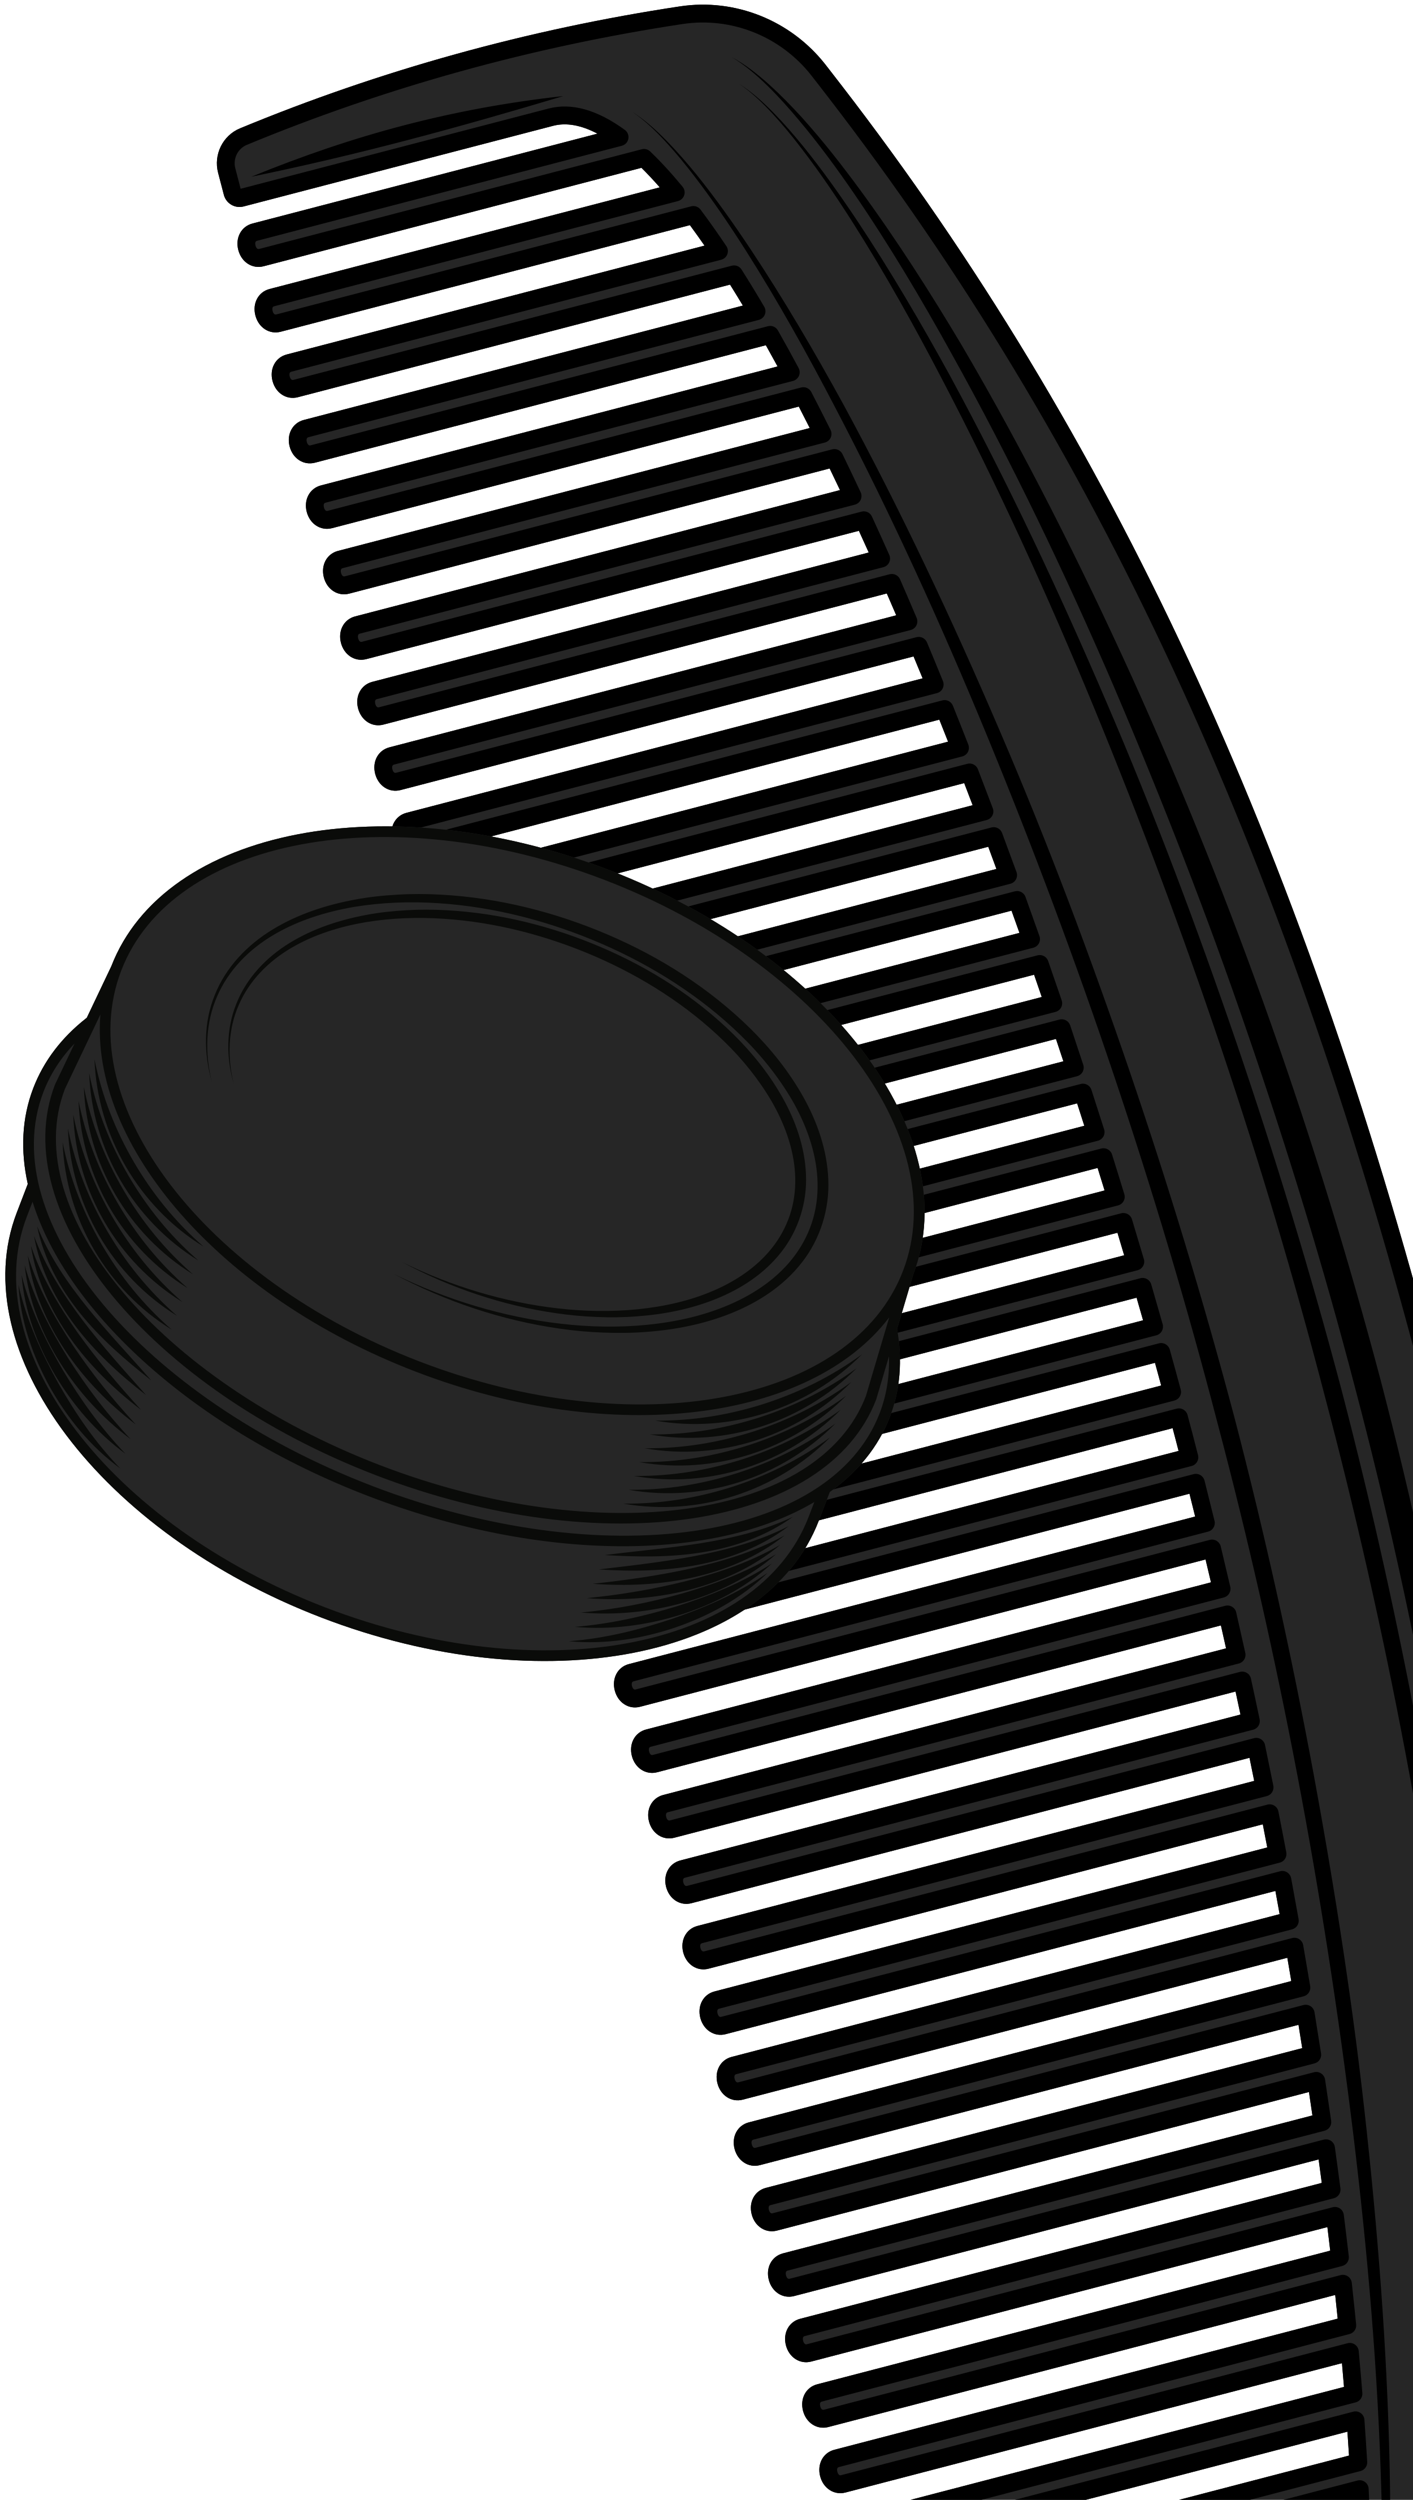 <?xml version="1.0" encoding="UTF-8"?>
<svg width="246px" height="435px" viewBox="0 0 246 435" version="1.1" xmlns="http://www.w3.org/2000/svg" xmlns:xlink="http://www.w3.org/1999/xlink">
    <!-- Generator: Sketch 49.3 (51167) - http://www.bohemiancoding.com/sketch -->
    <title>Hair care</title>
    <desc>Created with Sketch.</desc>
    <defs></defs>
    <g id="Desktop" stroke="none" stroke-width="1" fill="none" fill-rule="evenodd">
        <g id="Desktop.-Services-&amp;-Price" transform="translate(-694, -2375)">
            <g id="Group-8-Copy-6" transform="translate(490, 2220)">
                <g id="Group-2">
                    <g id="Hair-care" transform="translate(185, 132)">
                        <g id="ic_comb" transform="translate(183.728, 282.307) rotate(-21) translate(-183.728, -282.307) translate(90.228, 16.807)">
                            <g id="Group" transform="translate(93.087, 265.5) rotate(-270) translate(-93.087, -265.5) translate(-172.413, 172.5)">
                                <path d="M530.786,101.462 C530.847,91.793 525.64,82.773 517.193,77.917 C516.677,77.618 516.16,77.328 515.644,77.039 L513.127,75.618 C446.44,38.099 371.362,15.731 276.855,5.221 C182.344,-5.29 104.158,0.033 30.794,21.98 L28.028,22.812 C27.46,22.98 26.892,23.148 26.324,23.326 C17.008,26.205 9.928,33.86 7.848,43.305 C2.091,69.421 -0.477,96.05 0.209,122.451 C0.293,125.694 2.814,128.414 6.068,128.774 L10.008,129.214 C11.552,129.387 12.947,128.274 13.121,126.737 L19.332,71.393 C19.595,69.047 20.952,66.794 23.37,64.677 L16.445,126.358 C16.22,128.368 17.694,130.064 19.868,130.307 C22.046,130.55 23.859,129.218 24.084,127.209 L31.667,59.653 C33.01,59.046 34.451,58.461 35.982,57.896 L28.15,127.662 C27.925,129.672 29.395,131.368 31.573,131.611 C33.752,131.854 35.564,130.522 35.789,128.513 L44.002,55.353 C45.382,54.975 46.8,54.606 48.241,54.255 L39.856,128.961 C39.63,130.971 41.1,132.672 43.278,132.91 C45.457,133.153 47.265,131.821 47.495,129.812 L56.167,52.54 C57.538,52.274 58.942,52.012 60.374,51.76 L51.561,130.265 C51.336,132.275 52.805,133.971 54.984,134.214 C57.162,134.457 58.97,133.125 59.2,131.111 L68.248,50.498 C69.619,50.301 71.014,50.105 72.427,49.918 L63.262,131.564 C63.041,133.574 64.511,135.275 66.689,135.514 C68.863,135.757 70.676,134.425 70.901,132.415 L80.268,48.969 C81.639,48.82 83.034,48.67 84.437,48.53 L74.967,132.868 C74.742,134.878 76.216,136.574 78.395,136.817 C80.568,137.06 82.381,135.728 82.606,133.719 L92.25,47.815 C93.621,47.698 95.007,47.591 96.406,47.483 L86.677,134.168 C86.447,136.177 87.921,137.878 90.1,138.121 C92.274,138.36 94.086,137.028 94.312,135.018 L104.2,46.95 C105.571,46.862 106.951,46.782 108.341,46.703 L98.378,135.471 C98.152,137.481 99.627,139.178 101.801,139.421 C103.979,139.664 105.792,138.332 106.017,136.322 L116.121,46.32 C117.492,46.259 118.868,46.203 120.258,46.151 L110.083,136.771 C109.858,138.785 111.332,140.481 113.506,140.724 C115.685,140.963 117.497,139.631 117.722,137.621 L128.019,45.899 C129.39,45.862 130.766,45.824 132.146,45.791 L121.788,138.075 C121.563,140.084 123.037,141.781 125.211,142.024 C127.39,142.267 129.202,140.935 129.428,138.925 L139.898,45.651 C141.265,45.633 142.64,45.619 144.021,45.605 L133.494,139.379 C133.268,141.388 134.738,143.085 136.917,143.328 C139.095,143.566 140.908,142.234 141.133,140.224 L151.759,45.567 C153.125,45.567 154.496,45.567 155.876,45.572 L145.199,140.678 C144.974,142.687 146.443,144.384 148.622,144.627 C150.801,144.87 152.613,143.538 152.838,141.528 L163.6,45.628 C164.966,45.647 166.337,45.661 167.713,45.684 L156.905,141.982 C156.674,143.991 158.149,145.688 160.327,145.931 C162.506,146.169 164.318,144.837 164.544,142.828 L175.432,45.829 C176.799,45.857 178.165,45.89 179.536,45.927 L168.61,143.281 C168.38,145.29 169.854,146.987 172.033,147.23 C174.207,147.473 176.019,146.141 176.244,144.131 L187.246,46.156 C188.607,46.203 189.978,46.249 191.345,46.301 L180.315,144.585 C180.085,146.594 181.56,148.291 183.733,148.534 C185.912,148.777 187.724,147.44 187.95,145.431 L199.045,46.605 C200.411,46.665 201.773,46.731 203.139,46.796 L192.016,145.884 C191.791,147.894 193.265,149.59 195.439,149.833 C197.617,150.076 199.43,148.744 199.655,146.735 L210.83,47.184 C212.196,47.259 213.558,47.334 214.92,47.413 L203.721,147.188 C203.599,148.277 203.956,149.286 204.726,150.034 C205.346,150.642 206.21,151.034 207.144,151.137 C209.323,151.38 211.135,150.048 211.361,148.034 L222.601,47.881 C223.967,47.969 225.329,48.058 226.691,48.152 L215.427,148.487 C215.201,150.497 216.676,152.193 218.85,152.436 C221.028,152.679 222.841,151.347 223.066,149.338 L234.363,48.698 C235.724,48.801 237.086,48.904 238.443,49.011 L227.132,149.791 C226.907,151.801 228.376,153.497 230.555,153.74 C232.734,153.983 234.546,152.651 234.771,150.642 L246.11,49.638 C247.472,49.755 248.829,49.871 250.186,49.993 L238.837,151.09 C238.612,153.1 240.082,154.801 242.26,155.039 C244.439,155.282 246.251,153.951 246.477,151.941 L257.839,50.708 C259.201,50.839 260.558,50.974 261.91,51.115 L250.543,152.394 C250.317,154.404 251.787,156.1 253.966,156.343 C256.144,156.586 257.957,155.254 258.182,153.245 L269.554,51.914 L271.587,52.138 L273.62,52.367 L262.248,153.693 C262.023,155.703 263.492,157.404 265.671,157.643 C267.845,157.886 269.657,156.554 269.883,154.544 L281.255,53.264 C282.602,53.428 283.959,53.592 285.316,53.764 L273.954,154.997 C273.723,157.007 275.198,158.703 277.372,158.946 C279.55,159.19 281.363,157.858 281.588,155.848 L292.937,54.751 C294.289,54.928 295.636,55.11 296.993,55.297 L285.654,156.297 C285.429,158.306 286.903,160.007 289.082,160.25 C291.256,160.489 293.068,159.157 293.293,157.147 L304.609,56.368 C305.957,56.564 307.304,56.76 308.656,56.961 L297.36,157.601 C297.134,159.61 298.608,161.307 300.782,161.55 C302.961,161.793 304.773,160.461 304.999,158.451 L316.263,58.111 C317.61,58.321 318.958,58.531 320.31,58.746 L309.065,158.9 C308.84,160.914 310.314,162.611 312.488,162.849 C314.666,163.092 316.479,161.76 316.704,159.75 L327.902,59.976 C329.25,60.2 330.598,60.424 331.945,60.653 L320.77,160.204 C320.545,162.213 322.015,163.91 324.193,164.153 C326.372,164.396 328.184,163.064 328.41,161.054 L339.533,61.962 C340.88,62.2 342.223,62.438 343.571,62.682 L332.476,161.508 C332.25,163.517 333.72,165.214 335.899,165.457 C338.077,165.695 339.89,164.363 340.115,162.353 L351.144,64.07 C352.492,64.322 353.835,64.574 355.177,64.831 L344.181,162.807 C343.956,164.816 345.425,166.513 347.604,166.756 C349.782,166.999 351.595,165.667 351.82,163.657 L362.746,66.299 C364.094,66.57 365.432,66.836 366.775,67.107 L355.886,164.106 C355.661,166.12 357.131,167.817 359.309,168.06 C361.488,168.298 363.3,166.966 363.526,164.957 L374.334,68.664 C375.677,68.944 377.015,69.229 378.353,69.514 L367.592,165.41 C367.366,167.42 368.836,169.116 371.015,169.359 C373.189,169.602 375.001,168.27 375.226,166.261 L385.903,71.155 C387.246,71.454 388.584,71.753 389.923,72.052 L379.297,166.714 C379.072,168.723 380.541,170.42 382.72,170.663 C384.894,170.906 386.706,169.569 386.932,167.56 L397.458,73.79 C398.801,74.104 400.14,74.421 401.468,74.739 L390.998,168.013 C390.772,170.023 392.247,171.719 394.425,171.962 C396.599,172.205 398.412,170.873 398.637,168.864 L408.995,76.581 C410.338,76.917 411.671,77.254 413,77.59 L402.703,169.317 C402.478,171.327 403.952,173.023 406.126,173.266 C408.305,173.509 410.117,172.177 410.342,170.163 L420.512,79.544 C421.855,79.899 423.189,80.259 424.513,80.618 L414.409,170.616 C414.183,172.626 415.657,174.322 417.831,174.565 C420.01,174.808 421.822,173.476 422.048,171.467 L432.011,82.698 C433.354,83.081 434.678,83.465 435.997,83.848 L426.114,171.92 C425.888,173.93 427.358,175.626 429.537,175.869 C431.715,176.112 433.528,174.78 433.753,172.771 L443.482,86.082 C444.82,86.493 446.149,86.904 447.463,87.316 L437.819,173.219 C437.594,175.229 439.063,176.93 441.242,177.169 C443.421,177.412 445.233,176.08 445.458,174.07 L454.924,89.736 C456.262,90.18 457.586,90.629 458.892,91.078 L449.525,174.523 C449.299,176.533 450.769,178.229 452.947,178.472 C455.126,178.715 456.938,177.383 457.164,175.374 L466.329,93.728 C467.667,94.218 468.982,94.714 470.278,95.209 L461.23,175.823 C461.005,177.832 462.474,179.533 464.653,179.772 C466.827,180.015 468.639,178.683 468.865,176.673 L477.678,98.172 C479.016,98.728 480.33,99.294 481.608,99.855 L472.935,177.126 C472.71,179.136 474.18,180.833 476.358,181.076 C478.532,181.319 480.344,179.987 480.57,177.977 L488.956,103.271 C490.289,103.93 491.59,104.598 492.848,105.271 L484.636,178.426 C484.411,180.435 485.885,182.136 488.064,182.379 C490.237,182.618 492.05,181.286 492.275,179.276 L500.107,109.51 C501.473,110.398 502.75,111.286 503.924,112.174 L496.341,179.73 C496.116,181.739 497.59,183.436 499.769,183.679 C501.943,183.922 503.755,182.59 503.981,180.58 L510.906,118.895 C512.794,121.493 513.615,123.984 513.352,126.33 L507.141,181.678 C506.967,183.216 508.084,184.604 509.629,184.777 L513.564,185.216 C516.822,185.576 519.884,183.478 520.686,180.337 C527.208,154.736 530.603,128.199 530.786,101.462" id="Fill-60" fill="#262626"></path>
                                <path d="M525.457,107.351 C526.701,131.938 523.738,154.638 516.254,177.776 C518.32,165.676 520.001,154.17 521.518,142.645 C523.02,131.12 524.358,119.572 525.457,107.351 Z M15.135,67.878 C13.665,87.255 11.895,104.668 8.777,123.624 C8.36,104.248 10.224,86.643 15.135,67.878 Z M499.182,102.673 C503.657,105.416 508.066,108.379 511.733,112.151 C507.958,108.491 503.478,105.678 498.943,103.075 C494.388,100.476 489.683,98.153 484.908,95.98 C475.353,91.648 465.55,87.881 455.647,84.418 C435.852,77.44 415.657,71.617 395.289,66.523 C354.558,56.354 313.15,48.797 271.409,44.287 C229.686,39.59 187.626,37.893 145.641,38.893 C124.648,39.407 103.66,40.669 82.799,43.095 C72.371,44.282 61.966,45.768 51.674,47.834 C46.532,48.881 41.414,50.063 36.386,51.559 C33.869,52.302 31.376,53.12 28.939,54.092 C26.507,55.064 24.112,56.171 21.962,57.686 C24.065,56.111 26.436,54.923 28.85,53.877 C31.268,52.83 33.742,51.937 36.245,51.115 C41.26,49.498 46.368,48.198 51.505,47.039 C61.783,44.74 72.178,43.02 82.611,41.599 C103.496,38.856 124.521,37.328 145.565,36.524 C166.61,35.697 187.687,35.865 208.736,36.641 C229.78,37.445 250.806,38.949 271.751,41.211 C292.688,43.558 313.53,46.689 334.236,50.512 C354.938,54.358 375.541,58.802 395.89,64.214 C416.24,69.608 436.415,75.702 456.168,82.993 C466.024,86.685 475.771,90.681 485.26,95.242 C489.998,97.527 494.675,99.953 499.182,102.673 Z M501.328,83.535 C505.802,86.278 510.216,89.241 513.878,93.017 C510.103,89.353 505.629,86.54 501.088,83.937 C496.539,81.338 491.829,79.02 487.059,76.842 C477.504,72.51 467.7,68.748 457.793,65.28 C437.998,58.307 417.803,52.479 397.44,47.385 C356.703,37.216 315.296,29.663 273.554,25.149 C231.832,20.452 189.772,18.76 147.786,19.755 C126.794,20.269 105.81,21.536 84.949,23.957 C74.516,25.144 64.116,26.63 53.824,28.7 C48.678,29.743 43.56,30.93 38.532,32.425 C36.02,33.164 33.526,33.986 31.09,34.954 C28.657,35.926 26.263,37.038 24.108,38.547 C26.216,36.973 28.587,35.785 31,34.739 C33.414,33.696 35.893,32.799 38.395,31.981 C43.405,30.36 48.514,29.065 53.65,27.901 C63.928,25.602 74.328,23.882 84.761,22.461 C105.646,19.718 126.672,18.19 147.711,17.386 C168.76,16.559 189.837,16.727 210.882,17.503 C231.931,18.307 252.951,19.811 273.897,22.078 C294.833,24.424 315.676,27.551 336.387,31.374 C357.088,35.225 377.687,39.664 398.036,45.081 C418.385,50.47 438.561,56.569 458.314,63.855 C468.17,67.547 477.922,71.542 487.406,76.104 C492.144,78.389 496.82,80.819 501.328,83.535 Z M506.601,83.128 C511.028,86.208 515.357,89.536 518.846,93.653 C515.184,89.694 510.742,86.582 506.211,83.717 C501.666,80.847 496.938,78.277 492.13,75.88 C482.504,71.084 472.56,66.953 462.502,63.135 C442.411,55.442 421.822,49.063 401.032,43.515 C380.217,38.043 359.239,33.182 338.077,29.261 C316.93,25.275 295.641,22.045 274.249,19.727 C252.872,17.33 231.386,15.844 209.877,15.096 C188.368,14.301 166.826,14.437 145.312,15.227 C123.803,16.091 102.312,17.816 81,20.868 C70.342,22.354 59.721,24.181 49.251,26.667 C44.02,27.915 38.823,29.331 33.742,31.093 C31.197,31.963 28.681,32.916 26.239,34.033 C23.793,35.15 21.413,36.435 19.29,38.094 C21.337,36.342 23.68,34.944 26.084,33.72 C28.493,32.495 30.982,31.42 33.498,30.439 C38.55,28.49 43.729,26.91 48.946,25.48 C59.383,22.644 69.99,20.466 80.648,18.634 C101.993,15.1 123.545,12.979 145.138,11.679 C188.33,9.174 231.733,10.474 274.766,15.115 C317.779,19.938 360.403,28.186 401.994,40.076 C422.766,46.063 443.327,52.858 463.352,61.022 C473.33,65.187 483.185,69.654 492.703,74.791 C497.454,77.356 502.131,80.09 506.601,83.128 Z M517.672,179.575 C517.249,181.225 515.63,182.328 513.911,182.136 L510.263,181.735 L516.442,126.676 C516.902,122.577 515.029,118.343 510.873,114.085 C510.455,113.66 509.822,113.506 509.253,113.702 C508.685,113.894 508.281,114.399 508.211,114.997 L500.891,180.234 C500.844,180.65 500.281,180.622 500.112,180.604 C499.943,180.585 499.389,180.487 499.436,180.071 L507.112,111.651 C507.173,111.118 506.953,110.59 506.525,110.258 C504.516,108.692 502.201,107.117 499.647,105.566 C499.196,105.29 498.633,105.267 498.154,105.496 C497.675,105.729 497.351,106.187 497.295,106.715 L489.186,178.935 C489.139,179.351 488.575,179.318 488.406,179.3 C488.237,179.281 487.683,179.187 487.73,178.772 L496.055,104.58 C496.125,103.958 495.811,103.35 495.257,103.051 C493.059,101.85 490.73,100.663 488.331,99.518 C487.88,99.303 487.345,99.317 486.904,99.56 C486.462,99.803 486.167,100.243 486.11,100.743 L477.48,177.631 C477.433,178.047 476.875,178.019 476.701,178 C476.532,177.982 475.978,177.888 476.025,177.468 L484.824,99.069 C484.899,98.406 484.533,97.761 483.913,97.49 C481.692,96.494 479.349,95.499 476.95,94.522 C476.499,94.335 475.992,94.373 475.569,94.62 C475.152,94.868 474.87,95.298 474.818,95.779 L465.775,176.327 C465.728,176.748 465.169,176.715 464.996,176.696 C464.827,176.678 464.273,176.584 464.319,176.168 L473.499,94.368 C473.579,93.672 473.175,93.008 472.522,92.756 C470.264,91.877 467.93,91.008 465.536,90.138 C465.08,89.979 464.587,90.026 464.183,90.279 C463.78,90.531 463.507,90.952 463.456,91.424 L454.07,175.028 C454.023,175.444 453.464,175.416 453.295,175.397 C453.121,175.379 452.567,175.28 452.614,174.864 L462.122,90.194 C462.202,89.475 461.775,88.797 461.089,88.559 C458.807,87.764 456.464,86.979 454.079,86.194 C453.638,86.049 453.145,86.11 452.75,86.362 C452.356,86.615 452.098,87.026 452.046,87.493 L442.364,173.729 C442.317,174.14 441.759,174.112 441.585,174.093 C441.416,174.075 440.862,173.981 440.909,173.565 L450.694,86.4 C450.778,85.666 450.327,84.979 449.623,84.755 C447.323,84.021 444.98,83.296 442.599,82.577 C442.153,82.446 441.679,82.511 441.289,82.764 C440.904,83.016 440.65,83.427 440.599,83.885 L430.659,172.425 C430.612,172.841 430.053,172.813 429.884,172.794 C429.71,172.771 429.156,172.677 429.203,172.261 L439.237,82.904 C439.317,82.156 438.852,81.46 438.129,81.245 C435.814,80.567 433.471,79.889 431.091,79.221 C430.659,79.1 430.18,79.17 429.804,79.427 C429.424,79.679 429.175,80.086 429.124,80.539 L418.958,171.121 C418.911,171.542 418.348,171.509 418.179,171.49 C418.005,171.472 417.456,171.378 417.503,170.962 L427.753,79.642 C427.837,78.885 427.353,78.179 426.616,77.978 C424.297,77.347 421.94,76.716 419.569,76.09 C419.132,75.978 418.667,76.057 418.292,76.309 C417.921,76.567 417.676,76.968 417.625,77.417 L407.253,169.822 C407.206,170.238 406.647,170.21 406.473,170.191 C406.3,170.168 405.75,170.074 405.797,169.658 L416.24,76.599 C416.329,75.833 415.836,75.122 415.085,74.926 C412.751,74.328 410.399,73.734 408.023,73.15 C407.586,73.043 407.126,73.127 406.76,73.379 C406.389,73.636 406.154,74.038 406.103,74.477 L395.548,168.518 C395.501,168.934 394.937,168.906 394.768,168.887 C394.594,168.868 394.045,168.775 394.092,168.359 L404.713,73.73 C404.797,72.954 404.295,72.239 403.534,72.052 C401.191,71.491 398.839,70.93 396.463,70.379 C396.036,70.281 395.576,70.365 395.209,70.622 C394.848,70.874 394.613,71.271 394.562,71.711 L383.842,167.219 C383.795,167.635 383.236,167.602 383.063,167.583 C382.894,167.564 382.34,167.471 382.387,167.055 L393.167,71.024 C393.252,70.239 392.74,69.514 391.965,69.341 C389.622,68.808 387.26,68.28 384.885,67.757 C384.453,67.668 384.002,67.757 383.645,68.014 C383.288,68.266 383.053,68.664 383.006,69.098 L372.137,165.915 C372.09,166.331 371.531,166.303 371.357,166.284 C371.188,166.265 370.634,166.172 370.681,165.756 L381.602,68.467 C381.692,67.677 381.166,66.948 380.386,66.78 C378.034,66.275 375.668,65.775 373.297,65.28 C372.865,65.191 372.418,65.289 372.066,65.542 C371.714,65.799 371.479,66.191 371.432,66.626 L360.431,164.615 C360.384,165.031 359.826,164.999 359.652,164.98 C359.483,164.961 358.929,164.868 358.976,164.452 L370.024,66.046 C370.113,65.247 369.578,64.514 368.789,64.355 C366.432,63.878 364.066,63.406 361.69,62.934 C361.253,62.85 360.821,62.953 360.469,63.205 C360.122,63.462 359.891,63.855 359.845,64.285 L348.726,163.312 C348.684,163.727 348.12,163.699 347.947,163.681 C347.778,163.662 347.224,163.569 347.271,163.153 L358.427,63.756 C358.52,62.953 357.976,62.214 357.178,62.06 C354.816,61.607 352.445,61.163 350.069,60.719 C349.665,60.649 349.21,60.742 348.862,60.999 C348.515,61.256 348.289,61.644 348.242,62.069 L337.021,162.012 C336.974,162.428 336.415,162.396 336.246,162.377 C336.072,162.358 335.518,162.265 335.565,161.849 L346.82,61.588 C346.914,60.779 346.36,60.036 345.552,59.891 C343.186,59.461 340.81,59.041 338.439,58.63 C338.016,58.55 337.579,58.658 337.237,58.915 C336.894,59.172 336.673,59.555 336.626,59.98 L325.32,160.708 C325.273,161.124 324.71,161.096 324.541,161.078 C324.367,161.059 323.813,160.965 323.86,160.545 L335.199,59.546 C335.288,58.728 334.725,57.985 333.917,57.844 C331.541,57.443 329.17,57.045 326.794,56.657 C326.395,56.583 325.94,56.695 325.602,56.952 C325.259,57.204 325.043,57.592 324.996,58.013 L313.615,159.409 C313.568,159.825 313.004,159.792 312.835,159.774 C312.662,159.755 312.112,159.662 312.159,159.246 L323.564,57.625 C323.658,56.802 323.085,56.054 322.263,55.924 C319.888,55.54 317.507,55.171 315.136,54.807 C314.69,54.746 314.286,54.849 313.953,55.106 C313.615,55.363 313.399,55.741 313.352,56.162 L301.909,158.105 C301.862,158.521 301.299,158.493 301.13,158.474 C300.956,158.456 300.407,158.358 300.454,157.942 L311.915,55.821 C312.009,54.994 311.427,54.241 310.6,54.12 C308.215,53.764 305.835,53.414 303.463,53.073 C303.036,53.007 302.623,53.124 302.29,53.381 C301.956,53.638 301.74,54.017 301.693,54.433 L290.204,156.806 C290.157,157.222 289.594,157.189 289.425,157.171 C289.255,157.152 288.701,157.058 288.748,156.642 L300.252,54.143 C300.346,53.311 299.754,52.554 298.918,52.437 C296.528,52.11 294.148,51.783 291.772,51.47 C291.401,51.414 290.941,51.531 290.608,51.788 C290.279,52.045 290.068,52.423 290.021,52.834 L278.499,155.502 C278.452,155.918 277.893,155.89 277.719,155.871 C277.55,155.853 276.996,155.754 277.043,155.339 L288.575,52.591 C288.669,51.75 288.068,50.993 287.227,50.886 C284.828,50.582 282.443,50.287 280.067,50.002 C280.062,50.002 280.057,50.002 280.053,50.002 C279.649,49.956 279.236,50.072 278.916,50.325 C278.592,50.582 278.381,50.956 278.334,51.367 L266.793,154.198 C266.746,154.619 266.188,154.586 266.014,154.567 C265.845,154.549 265.291,154.455 265.338,154.039 L276.883,51.18 C276.977,50.329 276.367,49.568 275.517,49.469 L271.935,49.058 L268.347,48.67 C267.497,48.582 266.732,49.189 266.638,50.04 L255.088,152.899 C255.041,153.315 254.482,153.287 254.308,153.268 C254.139,153.249 253.585,153.151 253.632,152.735 L265.178,49.904 C265.22,49.493 265.103,49.082 264.84,48.764 C264.582,48.441 264.211,48.24 263.802,48.194 C263.798,48.194 263.793,48.194 263.793,48.194 C261.408,47.946 259.018,47.708 256.614,47.479 C255.769,47.399 255.013,48.007 254.919,48.848 L243.382,151.6 C243.336,152.011 242.777,151.983 242.608,151.964 C242.434,151.946 241.88,151.852 241.927,151.436 L253.454,48.768 C253.501,48.357 253.374,47.941 253.111,47.619 C252.848,47.296 252.388,47.072 252.05,47.053 C249.665,46.838 247.265,46.628 244.861,46.427 C244.021,46.357 243.279,46.964 243.185,47.796 L231.682,150.296 C231.635,150.712 231.071,150.684 230.902,150.665 C230.729,150.642 230.175,150.548 230.222,150.132 L241.711,47.764 C241.763,47.348 241.636,46.932 241.368,46.609 C241.101,46.282 240.706,46.072 240.293,46.048 C237.903,45.857 235.504,45.679 233.1,45.502 C232.264,45.441 231.532,46.044 231.438,46.871 L219.976,148.992 C219.929,149.413 219.366,149.38 219.197,149.361 C219.023,149.342 218.474,149.249 218.516,148.833 L229.963,46.89 C230.01,46.469 229.883,46.048 229.611,45.726 C229.339,45.404 228.982,45.212 228.527,45.175 C226.127,45.006 223.723,44.847 221.319,44.698 C220.493,44.646 219.77,45.249 219.676,46.072 L208.271,147.693 C208.224,148.109 207.661,148.081 207.492,148.062 C207.318,148.039 206.769,147.945 206.811,147.529 L218.197,46.133 C218.244,45.712 218.112,45.291 217.84,44.964 C217.563,44.642 217.145,44.431 216.741,44.417 C214.337,44.277 211.933,44.142 209.529,44.016 C208.708,43.969 207.994,44.572 207.905,45.39 L196.566,146.389 C196.519,146.805 195.955,146.777 195.786,146.758 C195.617,146.739 195.063,146.646 195.105,146.23 L206.416,45.502 C206.463,45.076 206.332,44.651 206.055,44.324 C205.773,44.001 205.365,43.796 204.947,43.782 C202.538,43.665 200.134,43.553 197.725,43.45 C196.908,43.417 196.204,44.016 196.115,44.824 L184.86,145.09 C184.813,145.505 184.255,145.473 184.081,145.454 C183.912,145.435 183.358,145.342 183.405,144.926 L194.622,44.988 C194.669,44.558 194.537,44.132 194.256,43.805 C193.974,43.478 193.547,43.286 193.138,43.268 C190.725,43.174 188.311,43.09 185.907,43.015 C185.095,42.987 184.4,43.586 184.311,44.389 L173.155,143.786 C173.108,144.202 172.549,144.174 172.376,144.155 C172.207,144.136 171.652,144.043 171.699,143.627 L182.813,44.595 C182.865,44.165 182.729,43.735 182.442,43.408 C182.156,43.081 181.766,42.889 181.311,42.875 C178.893,42.81 176.479,42.754 174.075,42.702 C173.272,42.684 172.587,43.282 172.498,44.076 L161.45,142.486 C161.403,142.902 160.844,142.87 160.67,142.851 C160.501,142.832 159.947,142.739 159.994,142.323 L170.99,44.333 C171.042,43.903 170.901,43.469 170.615,43.142 C170.324,42.814 169.915,42.623 169.474,42.613 C167.051,42.576 164.633,42.543 162.229,42.52 C161.431,42.511 160.755,43.104 160.665,43.894 L149.744,141.182 C149.697,141.598 149.139,141.57 148.965,141.552 C148.796,141.533 148.242,141.44 148.289,141.024 L159.158,44.207 C159.205,43.768 159.069,43.333 158.773,43.006 C158.482,42.674 158.06,42.487 157.618,42.487 C155.191,42.473 152.768,42.469 150.364,42.473 C149.571,42.473 148.908,43.067 148.819,43.847 L138.039,139.883 C137.992,140.299 137.433,140.266 137.264,140.248 C137.09,140.229 136.536,140.136 136.583,139.72 L147.303,44.216 C147.354,43.777 147.213,43.333 146.913,43.006 C146.617,42.679 146.19,42.497 145.749,42.497 C143.307,42.511 140.889,42.539 138.48,42.576 C137.696,42.585 137.043,43.179 136.959,43.95 L126.338,138.579 C126.291,138.995 125.728,138.967 125.559,138.949 C125.385,138.93 124.831,138.836 124.878,138.416 L135.438,44.38 C135.485,43.936 135.344,43.492 135.039,43.165 C134.738,42.833 134.301,42.651 133.86,42.66 C131.409,42.707 128.986,42.772 126.578,42.842 C125.803,42.866 125.164,43.45 125.075,44.216 L114.633,137.28 C114.586,137.696 114.022,137.663 113.853,137.645 C113.68,137.626 113.13,137.532 113.173,137.117 L123.549,44.712 C123.596,44.263 123.451,43.815 123.141,43.487 C122.836,43.156 122.399,42.978 121.948,42.992 C119.492,43.081 117.056,43.174 114.652,43.286 C113.886,43.319 113.262,43.903 113.177,44.66 L102.927,135.976 C102.881,136.392 102.317,136.364 102.148,136.345 C101.974,136.327 101.42,136.229 101.472,135.813 L111.637,45.231 C111.689,44.777 111.539,44.329 111.224,43.997 C110.909,43.665 110.459,43.492 110.013,43.511 C107.543,43.642 105.106,43.787 102.697,43.941 C101.946,43.987 101.336,44.567 101.251,45.315 L91.222,134.677 C91.175,135.093 90.616,135.06 90.443,135.041 C90.274,135.023 89.72,134.929 89.767,134.513 L99.702,45.974 C99.753,45.516 99.599,45.062 99.279,44.731 C98.96,44.399 98.509,44.23 98.044,44.259 C95.565,44.436 93.119,44.632 90.71,44.838 C89.973,44.903 89.382,45.474 89.302,46.207 L79.517,133.373 C79.47,133.789 78.911,133.761 78.737,133.742 C78.568,133.724 78.014,133.625 78.061,133.209 L87.738,46.979 C87.79,46.516 87.63,46.053 87.302,45.721 C86.973,45.385 86.513,45.221 86.043,45.263 C83.545,45.506 81.085,45.759 78.686,46.03 C77.963,46.114 77.394,46.679 77.315,47.399 L67.811,132.069 C67.764,132.49 67.206,132.457 67.032,132.438 C66.863,132.42 66.309,132.326 66.356,131.91 L75.742,48.301 C75.793,47.834 75.624,47.362 75.286,47.03 C74.948,46.698 74.474,46.539 74,46.595 C71.469,46.913 68.999,47.254 66.605,47.614 C65.905,47.717 65.37,48.273 65.29,48.969 L56.106,130.77 C56.059,131.186 55.5,131.158 55.327,131.139 C55.158,131.12 54.604,131.022 54.65,130.606 L63.694,50.058 C63.745,49.577 63.572,49.096 63.215,48.764 C62.863,48.427 62.37,48.282 61.891,48.362 C59.336,48.787 56.829,49.245 54.439,49.727 C53.777,49.857 53.275,50.404 53.204,51.073 L44.401,129.471 C44.354,129.882 43.795,129.854 43.626,129.835 C43.452,129.817 42.898,129.723 42.945,129.307 L51.575,52.418 C51.631,51.918 51.444,51.423 51.068,51.091 C50.692,50.755 50.176,50.624 49.683,50.736 C47.1,51.325 44.565,51.97 42.142,52.657 C41.537,52.83 41.095,53.353 41.025,53.975 L32.7,128.167 C32.653,128.583 32.09,128.555 31.921,128.531 C31.747,128.513 31.193,128.419 31.24,128.003 L39.349,55.783 C39.405,55.26 39.189,54.741 38.776,54.409 C38.363,54.078 37.808,53.979 37.306,54.148 C34.47,55.096 31.864,56.129 29.554,57.214 C29.066,57.443 28.732,57.905 28.671,58.443 L20.995,126.863 C20.948,127.279 20.384,127.251 20.215,127.232 C20.041,127.213 19.487,127.12 19.534,126.704 L26.859,61.462 C26.925,60.868 26.643,60.289 26.131,59.971 C25.624,59.658 24.972,59.667 24.464,59.994 C19.469,63.233 16.703,66.948 16.243,71.047 L10.064,126.106 L6.416,125.699 C4.693,125.508 3.364,124.077 3.317,122.372 C2.636,96.223 5.186,69.841 10.881,43.969 C12.726,35.608 18.994,28.831 27.249,26.284 C27.807,26.111 28.362,25.943 28.92,25.775 L31.695,24.943 C104.641,3.122 182.433,-2.168 276.508,8.296 C370.587,18.76 445.289,41.006 511.592,78.314 L514.113,79.735 C514.62,80.02 515.127,80.305 515.634,80.595 C523.119,84.899 527.729,92.882 527.678,101.439 C527.495,127.928 524.128,154.217 517.672,179.575 Z M530.786,101.462 C530.847,91.793 525.64,82.773 517.193,77.917 C516.677,77.618 516.16,77.328 515.644,77.039 L513.127,75.618 C446.44,38.099 371.362,15.731 276.855,5.221 C182.344,-5.29 104.158,0.033 30.794,21.98 L28.028,22.812 C27.46,22.98 26.892,23.148 26.324,23.326 C17.008,26.205 9.928,33.86 7.848,43.305 C2.091,69.421 -0.477,96.05 0.209,122.451 C0.293,125.694 2.814,128.414 6.068,128.774 L10.008,129.214 C11.552,129.387 12.947,128.274 13.121,126.737 L19.332,71.393 C19.595,69.047 20.952,66.794 23.37,64.677 L16.445,126.358 C16.22,128.368 17.694,130.064 19.868,130.307 C22.046,130.55 23.859,129.218 24.084,127.209 L31.667,59.653 C33.01,59.046 34.451,58.461 35.982,57.896 L28.15,127.662 C27.925,129.672 29.395,131.368 31.573,131.611 C33.752,131.854 35.564,130.522 35.789,128.513 L44.002,55.353 C45.382,54.975 46.8,54.606 48.241,54.255 L39.856,128.961 C39.63,130.971 41.1,132.672 43.278,132.91 C45.457,133.153 47.265,131.821 47.495,129.812 L56.167,52.54 C57.538,52.274 58.942,52.012 60.374,51.76 L51.561,130.265 C51.336,132.275 52.805,133.971 54.984,134.214 C57.162,134.457 58.97,133.125 59.2,131.111 L68.248,50.498 C69.619,50.301 71.014,50.105 72.427,49.918 L63.262,131.564 C63.041,133.574 64.511,135.275 66.689,135.514 C68.863,135.757 70.676,134.425 70.901,132.415 L80.268,48.969 C81.639,48.82 83.034,48.67 84.437,48.53 L74.967,132.868 C74.742,134.878 76.216,136.574 78.395,136.817 C80.568,137.06 82.381,135.728 82.606,133.719 L92.25,47.815 C93.621,47.698 95.007,47.591 96.406,47.483 L86.677,134.168 C86.447,136.177 87.921,137.878 90.1,138.121 C92.274,138.36 94.086,137.028 94.312,135.018 L104.2,46.95 C105.571,46.862 106.951,46.782 108.341,46.703 L98.378,135.471 C98.152,137.481 99.627,139.178 101.801,139.421 C103.979,139.664 105.792,138.332 106.017,136.322 L116.121,46.32 C117.492,46.259 118.868,46.203 120.258,46.151 L110.083,136.771 C109.858,138.785 111.332,140.481 113.506,140.724 C115.685,140.963 117.497,139.631 117.722,137.621 L128.019,45.899 C129.39,45.862 130.766,45.824 132.146,45.791 L121.788,138.075 C121.563,140.084 123.037,141.781 125.211,142.024 C127.39,142.267 129.202,140.935 129.428,138.925 L139.898,45.651 C141.265,45.633 142.64,45.619 144.021,45.605 L133.494,139.379 C133.268,141.388 134.738,143.085 136.917,143.328 C139.095,143.566 140.908,142.234 141.133,140.224 L151.759,45.567 C153.125,45.567 154.496,45.567 155.876,45.572 L145.199,140.678 C144.974,142.687 146.443,144.384 148.622,144.627 C150.801,144.87 152.613,143.538 152.838,141.528 L163.6,45.628 C164.966,45.647 166.337,45.661 167.713,45.684 L156.905,141.982 C156.674,143.991 158.149,145.688 160.327,145.931 C162.506,146.169 164.318,144.837 164.544,142.828 L175.432,45.829 C176.799,45.857 178.165,45.89 179.536,45.927 L168.61,143.281 C168.38,145.29 169.854,146.987 172.033,147.23 C174.207,147.473 176.019,146.141 176.244,144.131 L187.246,46.156 C188.607,46.203 189.978,46.249 191.345,46.301 L180.315,144.585 C180.085,146.594 181.56,148.291 183.733,148.534 C185.912,148.777 187.724,147.44 187.95,145.431 L199.045,46.605 C200.411,46.665 201.773,46.731 203.139,46.796 L192.016,145.884 C191.791,147.894 193.265,149.59 195.439,149.833 C197.617,150.076 199.43,148.744 199.655,146.735 L210.83,47.184 C212.196,47.259 213.558,47.334 214.92,47.413 L203.721,147.188 C203.599,148.277 203.956,149.286 204.726,150.034 C205.346,150.642 206.21,151.034 207.144,151.137 C209.323,151.38 211.135,150.048 211.361,148.034 L222.601,47.881 C223.967,47.969 225.329,48.058 226.691,48.152 L215.427,148.487 C215.201,150.497 216.676,152.193 218.85,152.436 C221.028,152.679 222.841,151.347 223.066,149.338 L234.363,48.698 C235.724,48.801 237.086,48.904 238.443,49.011 L227.132,149.791 C226.907,151.801 228.376,153.497 230.555,153.74 C232.734,153.983 234.546,152.651 234.771,150.642 L246.11,49.638 C247.472,49.755 248.829,49.871 250.186,49.993 L238.837,151.09 C238.612,153.1 240.082,154.801 242.26,155.039 C244.439,155.282 246.251,153.951 246.477,151.941 L257.839,50.708 C259.201,50.839 260.558,50.974 261.91,51.115 L250.543,152.394 C250.317,154.404 251.787,156.1 253.966,156.343 C256.144,156.586 257.957,155.254 258.182,153.245 L269.554,51.914 L271.587,52.138 L273.62,52.367 L262.248,153.693 C262.023,155.703 263.492,157.404 265.671,157.643 C267.845,157.886 269.657,156.554 269.883,154.544 L281.255,53.264 C282.602,53.428 283.959,53.592 285.316,53.764 L273.954,154.997 C273.723,157.007 275.198,158.703 277.372,158.946 C279.55,159.19 281.363,157.858 281.588,155.848 L292.937,54.751 C294.289,54.928 295.636,55.11 296.993,55.297 L285.654,156.297 C285.429,158.306 286.903,160.007 289.082,160.25 C291.256,160.489 293.068,159.157 293.293,157.147 L304.609,56.368 C305.957,56.564 307.304,56.76 308.656,56.961 L297.36,157.601 C297.134,159.61 298.608,161.307 300.782,161.55 C302.961,161.793 304.773,160.461 304.999,158.451 L316.263,58.111 C317.61,58.321 318.958,58.531 320.31,58.746 L309.065,158.9 C308.84,160.914 310.314,162.611 312.488,162.849 C314.666,163.092 316.479,161.76 316.704,159.75 L327.902,59.976 C329.25,60.2 330.598,60.424 331.945,60.653 L320.77,160.204 C320.545,162.213 322.015,163.91 324.193,164.153 C326.372,164.396 328.184,163.064 328.41,161.054 L339.533,61.962 C340.88,62.2 342.223,62.438 343.571,62.682 L332.476,161.508 C332.25,163.517 333.72,165.214 335.899,165.457 C338.077,165.695 339.89,164.363 340.115,162.353 L351.144,64.07 C352.492,64.322 353.835,64.574 355.177,64.831 L344.181,162.807 C343.956,164.816 345.425,166.513 347.604,166.756 C349.782,166.999 351.595,165.667 351.82,163.657 L362.746,66.299 C364.094,66.57 365.432,66.836 366.775,67.107 L355.886,164.106 C355.661,166.12 357.131,167.817 359.309,168.06 C361.488,168.298 363.3,166.966 363.526,164.957 L374.334,68.664 C375.677,68.944 377.015,69.229 378.353,69.514 L367.592,165.41 C367.366,167.42 368.836,169.116 371.015,169.359 C373.189,169.602 375.001,168.27 375.226,166.261 L385.903,71.155 C387.246,71.454 388.584,71.753 389.923,72.052 L379.297,166.714 C379.072,168.723 380.541,170.42 382.72,170.663 C384.894,170.906 386.706,169.569 386.932,167.56 L397.458,73.79 C398.801,74.104 400.14,74.421 401.468,74.739 L390.998,168.013 C390.772,170.023 392.247,171.719 394.425,171.962 C396.599,172.205 398.412,170.873 398.637,168.864 L408.995,76.581 C410.338,76.917 411.671,77.254 413,77.59 L402.703,169.317 C402.478,171.327 403.952,173.023 406.126,173.266 C408.305,173.509 410.117,172.177 410.342,170.163 L420.512,79.544 C421.855,79.899 423.189,80.259 424.513,80.618 L414.409,170.616 C414.183,172.626 415.657,174.322 417.831,174.565 C420.01,174.808 421.822,173.476 422.048,171.467 L432.011,82.698 C433.354,83.081 434.678,83.465 435.997,83.848 L426.114,171.92 C425.888,173.93 427.358,175.626 429.537,175.869 C431.715,176.112 433.528,174.78 433.753,172.771 L443.482,86.082 C444.82,86.493 446.149,86.904 447.463,87.316 L437.819,173.219 C437.594,175.229 439.063,176.93 441.242,177.169 C443.421,177.412 445.233,176.08 445.458,174.07 L454.924,89.736 C456.262,90.18 457.586,90.629 458.892,91.078 L449.525,174.523 C449.299,176.533 450.769,178.229 452.947,178.472 C455.126,178.715 456.938,177.383 457.164,175.374 L466.329,93.728 C467.667,94.218 468.982,94.714 470.278,95.209 L461.23,175.823 C461.005,177.832 462.474,179.533 464.653,179.772 C466.827,180.015 468.639,178.683 468.865,176.673 L477.678,98.172 C479.016,98.728 480.33,99.294 481.608,99.855 L472.935,177.126 C472.71,179.136 474.18,180.833 476.358,181.076 C478.532,181.319 480.344,179.987 480.57,177.977 L488.956,103.271 C490.289,103.93 491.59,104.598 492.848,105.271 L484.636,178.426 C484.411,180.435 485.885,182.136 488.064,182.379 C490.237,182.618 492.05,181.286 492.275,179.276 L500.107,109.51 C501.473,110.398 502.75,111.286 503.924,112.174 L496.341,179.73 C496.116,181.739 497.59,183.436 499.769,183.679 C501.943,183.922 503.755,182.59 503.981,180.58 L510.906,118.895 C512.794,121.493 513.615,123.984 513.352,126.33 L507.141,181.678 C506.967,183.216 508.084,184.604 509.629,184.777 L513.564,185.216 C516.822,185.576 519.884,183.478 520.686,180.337 C527.208,154.736 530.603,128.199 530.786,101.462 Z" id="Fill-61" fill="#000000"></path>
                            </g>
                        </g>
                        <g id="Group-5" transform="translate(100.319, 239.408) rotate(21) translate(-100.319, -239.408) translate(19.819, 169.184)">
                            <path d="M160.023,72.029 C160.023,66.964 158.568,61.997 155.712,57.261 L154.938,47.375 C154.875,21.614 121.354,0.669 80.157,0.669 C38.959,0.669 5.439,21.614 5.373,47.375 L4.601,57.258 C1.745,61.994 0.291,66.962 0.291,72.029 C0.291,77.623 2.094,82.983 5.371,87.937 L5.371,93.281 C5.371,119.075 38.919,140.059 80.157,140.059 C121.392,140.059 154.942,119.075 154.942,93.281 L154.942,87.937 C158.219,82.983 160.023,77.623 160.023,72.029" id="Fill-122" fill="#262626"></path>
                            <path d="M153.051,93.281 C153.051,118.032 120.352,138.167 80.157,138.167 C39.961,138.167 7.26,118.032 7.26,93.281 L7.26,90.529 C19.752,106.345 47.717,117.395 80.157,117.395 C112.596,117.395 140.561,106.345 153.051,90.529 L153.051,93.281 Z M4.218,62.188 L3.599,70.099 C3.599,94.051 37.943,113.535 80.157,113.535 C122.37,113.535 156.715,94.051 156.71,70.025 L156.098,62.195 C157.44,65.406 158.131,68.696 158.131,72.029 C158.131,96.001 123.151,115.506 80.157,115.506 C37.162,115.506 2.182,96.001 2.182,72.029 C2.182,68.694 2.874,65.399 4.218,62.188 Z M80.157,2.56 C120.352,2.56 153.051,22.695 153.051,47.447 C153.051,72.198 120.352,92.335 80.157,92.335 C39.961,92.335 7.26,72.198 7.26,47.447 C7.26,22.695 39.961,2.56 80.157,2.56 Z M6.607,55.86 C12.962,77.65 43.513,94.225 80.157,94.225 C116.803,94.225 147.353,77.65 153.708,55.858 L154.823,70.099 C154.823,93.009 121.327,111.646 80.157,111.646 C38.986,111.646 5.488,93.009 5.486,70.174 L6.607,55.86 Z M160.023,72.029 C160.023,66.964 158.568,61.997 155.712,57.261 L154.938,47.375 C154.875,21.614 121.354,0.669 80.157,0.669 C38.959,0.669 5.439,21.614 5.373,47.375 L4.601,57.258 C1.745,61.994 0.291,66.962 0.291,72.029 C0.291,77.623 2.094,82.983 5.371,87.937 L5.371,93.281 C5.371,119.075 38.919,140.059 80.157,140.059 C121.392,140.059 154.942,119.075 154.942,93.281 L154.942,87.937 C158.219,82.983 160.023,77.623 160.023,72.029 Z" id="Fill-123" fill="#0A0B09"></path>
                            <path d="M24.454,45.688 C24.634,40.673 26.756,35.926 29.839,32.081 C32.926,28.208 36.878,25.114 41.098,22.592 C45.355,20.099 49.91,18.16 54.599,16.71 C63.985,13.793 73.851,12.715 83.591,13.109 C93.324,13.523 103.021,15.466 111.943,19.288 C116.402,21.186 120.625,23.637 124.392,26.645 C128.117,29.676 131.369,33.372 133.341,37.711 C134.323,39.873 134.97,42.186 135.179,44.546 C135.384,46.908 135.159,49.305 134.528,51.606 C133.272,56.225 130.441,60.357 126.946,63.76 C123.446,67.19 119.264,69.939 114.826,72.176 C110.378,74.407 105.638,76.126 100.758,77.378 C90.993,79.886 80.67,80.652 70.374,79.708 C80.596,80.976 90.95,80.519 100.845,78.254 C103.32,77.691 105.764,77.008 108.158,76.184 C110.556,75.373 112.914,74.443 115.195,73.351 C119.762,71.194 124.093,68.473 127.806,65.012 C131.504,61.573 134.614,57.308 136.098,52.36 C137.616,47.442 137.26,41.968 135.208,37.266 C133.179,32.541 129.799,28.566 125.935,25.366 C122.055,22.155 117.69,19.606 113.119,17.608 C103.958,13.622 94.036,11.613 84.086,11.244 C74.137,10.868 64.066,12.07 54.493,15.158 C52.099,15.926 49.742,16.82 47.445,17.863 C45.147,18.898 42.889,20.045 40.736,21.38 C36.432,24.033 32.406,27.285 29.28,31.352 C26.159,35.383 24.047,40.369 23.986,45.544 C23.855,50.721 25.835,55.777 28.924,59.866 C25.997,55.711 24.211,50.701 24.454,45.688" id="Fill-124" fill="#0A0B09"></path>
                            <path d="M83.339,15.572 C92.362,15.96 101.348,17.761 109.612,21.301 C113.743,23.06 117.654,25.332 121.142,28.116 C124.592,30.922 127.603,34.34 129.427,38.353 C130.337,40.353 130.936,42.488 131.13,44.672 C131.319,46.854 131.112,49.07 130.531,51.196 C129.371,55.468 126.754,59.294 123.521,62.449 C120.28,65.627 116.409,68.178 112.297,70.252 C108.173,72.324 103.782,73.921 99.258,75.085 C90.207,77.42 80.634,78.141 71.083,77.276 C80.562,78.468 90.171,78.055 99.355,75.961 C101.652,75.441 103.919,74.808 106.142,74.047 C108.369,73.297 110.558,72.435 112.675,71.421 C116.918,69.424 120.942,66.901 124.392,63.688 C127.829,60.497 130.722,56.533 132.107,51.933 C133.522,47.354 133.191,42.26 131.285,37.885 C129.398,33.489 126.257,29.793 122.665,26.819 C119.059,23.835 115.008,21.466 110.761,19.61 C102.253,15.908 93.04,14.048 83.805,13.705 C74.567,13.359 65.219,14.48 56.335,17.354 C54.113,18.067 51.926,18.898 49.793,19.869 C47.661,20.833 45.566,21.898 43.567,23.139 C39.574,25.605 35.84,28.629 32.94,32.408 C30.046,36.153 28.091,40.785 28.039,45.591 C27.922,50.394 29.767,55.083 32.638,58.873 C29.926,55.016 28.278,50.367 28.508,45.724 C28.679,41.076 30.649,36.684 33.509,33.124 C36.372,29.537 40.036,26.672 43.952,24.339 C47.895,22.033 52.12,20.238 56.466,18.898 C65.168,16.201 74.311,15.205 83.339,15.572" id="Fill-125" fill="#0A0B09"></path>
                            <path d="M151.589,63.562 C147.95,69.192 143.601,73.808 138.73,77.738 C133.839,81.641 128.394,84.888 122.109,87.234 C128.63,85.955 134.632,83.082 139.683,79.031 C144.732,74.977 148.882,69.723 151.589,63.562" id="Fill-126" fill="#0A0B09"></path>
                            <path d="M151.589,66.14 C147.95,71.772 143.601,76.387 138.73,80.316 C133.839,84.221 128.394,87.469 122.109,89.813 C128.63,88.536 134.632,85.66 139.683,81.611 C144.732,77.558 148.882,72.302 151.589,66.14" id="Fill-127" fill="#0A0B09"></path>
                            <path d="M151.589,68.721 C147.95,74.351 143.601,78.965 138.73,82.897 C133.839,86.8 128.394,90.047 122.109,92.391 C128.63,91.115 134.632,88.241 139.683,84.19 C144.732,80.136 148.882,74.88 151.589,68.721" id="Fill-128" fill="#0A0B09"></path>
                            <path d="M151.589,71.3 C147.95,76.929 143.601,81.546 138.73,85.476 C133.839,89.381 128.394,92.628 122.109,94.972 C128.63,93.695 134.632,90.82 139.683,86.768 C144.732,82.717 148.882,77.461 151.589,71.3" id="Fill-129" fill="#0A0B09"></path>
                            <path d="M151.589,73.88 C147.95,79.51 143.601,84.124 138.73,88.054 C133.839,91.959 128.394,95.206 122.109,97.551 C128.63,96.274 134.632,93.398 139.683,89.349 C144.732,85.296 148.882,80.039 151.589,73.88" id="Fill-130" fill="#0A0B09"></path>
                            <path d="M151.589,76.459 C147.95,82.089 143.601,86.705 138.73,90.635 C133.839,94.54 128.394,97.785 122.109,100.132 C128.63,98.852 134.632,95.979 139.683,91.928 C144.732,87.874 148.882,82.62 151.589,76.459" id="Fill-131" fill="#0A0B09"></path>
                            <path d="M151.589,79.037 C147.95,84.669 143.601,89.284 138.73,93.213 C133.839,97.118 128.394,100.366 122.109,102.71 C128.63,101.433 134.632,98.557 139.683,94.508 C144.732,90.455 148.882,85.199 151.589,79.037" id="Fill-132" fill="#0A0B09"></path>
                            <path d="M122.289,112.229 C127.79,110.484 133.037,108.552 137.913,105.732 C142.757,102.926 147.272,99.204 150.492,94.27 C146.452,98.508 141.883,101.559 137.161,104.311 C132.42,107.054 127.437,109.461 122.289,112.229" id="Fill-133" fill="#0A0B09"></path>
                            <path d="M137.163,106.658 C132.438,109.59 127.466,112.175 122.212,114.936 C127.815,113.2 133.103,111.067 137.962,108.052 C142.786,105.045 147.245,101.134 150.389,96.051 C146.407,100.46 141.867,103.71 137.163,106.658" id="Fill-134" fill="#0A0B09"></path>
                            <path d="M137.174,109.002 C132.463,112.119 127.498,114.886 122.138,117.641 C127.842,115.913 133.173,113.578 138.012,110.371 C142.818,107.169 147.22,103.07 150.287,97.83 C146.367,102.417 141.858,105.861 137.174,109.002" id="Fill-135" fill="#0A0B09"></path>
                            <path d="M137.188,111.342 C132.49,114.643 127.534,117.596 122.061,120.345 C127.876,118.625 133.245,116.082 138.066,112.691 C142.851,109.29 147.2,105.007 150.184,99.609 C146.331,104.376 141.854,108.013 137.188,111.342" id="Fill-136" fill="#0A0B09"></path>
                            <path d="M137.208,113.682 C132.524,117.159 127.572,120.302 121.987,123.052 C127.912,121.334 133.317,118.58 138.12,115.006 C142.887,111.416 147.184,106.948 150.083,101.388 C146.301,106.338 141.852,110.166 137.208,113.682" id="Fill-137" fill="#0A0B09"></path>
                            <path d="M137.231,116.019 C132.56,119.672 127.612,123.007 121.91,125.757 C127.952,124.041 133.391,121.07 138.176,117.319 C142.924,113.54 147.173,108.889 149.981,103.167 C146.274,108.302 141.856,112.319 137.231,116.019" id="Fill-138" fill="#0A0B09"></path>
                            <path d="M137.258,118.354 C132.596,122.176 127.653,125.7 121.836,128.461 C127.991,126.736 133.465,123.556 138.235,119.629 C142.962,115.661 147.157,110.828 149.878,104.946 C146.245,110.263 141.863,114.47 137.258,118.354" id="Fill-139" fill="#0A0B09"></path>
                            <path d="M20.218,78.99 C25.263,83.035 31.284,85.913 37.869,87.153 C31.642,84.881 26.177,81.686 21.277,77.776 C16.392,73.851 12.035,69.194 8.44,63.521 C11.077,69.678 15.183,74.936 20.218,78.99" id="Fill-140" fill="#0A0B09"></path>
                            <path d="M20.218,81.569 C25.263,85.615 31.284,88.491 37.869,89.732 C31.642,87.46 26.177,84.264 21.277,80.357 C16.392,76.43 12.035,71.772 8.44,66.102 C11.077,72.257 15.183,77.515 20.218,81.569" id="Fill-141" fill="#0A0B09"></path>
                            <path d="M20.218,84.149 C25.263,88.194 31.284,91.07 37.869,92.31 C31.642,90.04 26.177,86.845 21.277,82.935 C16.392,79.01 12.035,74.351 8.44,68.68 C11.077,74.835 15.183,80.096 20.218,84.149" id="Fill-142" fill="#0A0B09"></path>
                            <path d="M20.218,86.728 C25.263,90.772 31.284,93.65 37.869,94.891 C31.642,92.619 26.177,89.423 21.277,85.514 C16.392,81.589 12.035,76.932 8.44,71.259 C11.077,77.416 15.183,82.674 20.218,86.728" id="Fill-143" fill="#0A0B09"></path>
                            <path d="M20.218,89.309 C25.263,93.353 31.284,96.229 37.869,97.47 C31.642,95.197 26.177,92.004 21.277,88.095 C16.392,84.167 12.035,79.51 8.44,73.84 C11.077,79.994 15.183,85.255 20.218,89.309" id="Fill-144" fill="#0A0B09"></path>
                            <path d="M20.218,91.887 C25.263,95.932 31.284,98.81 37.869,100.05 C31.642,97.778 26.177,94.583 21.277,90.673 C16.392,86.748 12.035,82.091 8.44,76.418 C11.077,82.575 15.183,87.833 20.218,91.887" id="Fill-145" fill="#0A0B09"></path>
                            <path d="M20.218,94.468 C25.263,98.512 31.284,101.388 37.869,102.629 C31.642,100.357 26.177,97.161 21.277,93.254 C16.392,89.327 12.035,84.669 8.44,78.999 C11.077,85.154 15.183,90.414 20.218,94.468" id="Fill-146" fill="#0A0B09"></path>
                            <path d="M21.99,105.703 C26.861,108.52 32.129,110.434 37.7,112.153 C32.582,109.455 27.596,107.081 22.846,104.34 C18.113,101.591 13.53,98.499 9.53,94.22 C12.681,99.159 17.156,102.899 21.99,105.703" id="Fill-147" fill="#0A0B09"></path>
                            <path d="M21.943,108.022 C26.794,111.036 32.104,113.152 37.775,114.857 C32.554,112.168 27.575,109.619 22.842,106.687 C18.126,103.741 13.575,100.454 9.634,96.001 C12.708,101.091 17.128,105.016 21.943,108.022" id="Fill-148" fill="#0A0B09"></path>
                            <path d="M21.894,110.34 C26.726,113.542 32.077,115.866 37.849,117.562 C32.525,114.88 27.553,112.153 22.83,109.034 C18.137,105.897 13.615,102.41 9.738,97.78 C12.733,103.025 17.097,107.137 21.894,110.34" id="Fill-149" fill="#0A0B09"></path>
                            <path d="M21.842,112.655 C26.654,116.044 32.046,118.577 37.923,120.269 C32.491,117.591 27.524,114.677 22.817,111.376 C18.142,108.049 13.649,104.372 9.841,99.562 C12.755,104.962 17.063,109.259 21.842,112.655" id="Fill-150" fill="#0A0B09"></path>
                            <path d="M21.786,114.97 C26.58,118.539 32.01,121.287 38,122.973 C32.455,120.298 27.49,117.197 22.797,113.718 C18.142,110.205 13.681,106.333 9.945,101.343 C12.771,106.903 17.029,111.38 21.786,114.97" id="Fill-151" fill="#0A0B09"></path>
                            <path d="M21.729,117.28 C26.506,121.028 31.969,123.993 38.074,125.678 C32.419,123.003 27.454,119.71 22.774,116.057 C18.137,112.36 13.708,108.299 10.048,103.124 C12.784,108.844 16.991,113.504 21.729,117.28" id="Fill-152" fill="#0A0B09"></path>
                            <path d="M10.152,104.906 C12.8,110.783 16.955,115.623 21.671,119.589 C26.434,123.509 31.931,126.689 38.148,128.382 C32.381,125.698 27.415,122.219 22.747,118.393 C18.131,114.51 13.737,110.261 10.152,104.906" id="Fill-153" fill="#0A0B09"></path>
                        </g>
                    </g>
                </g>
            </g>
        </g>
    </g>
</svg>